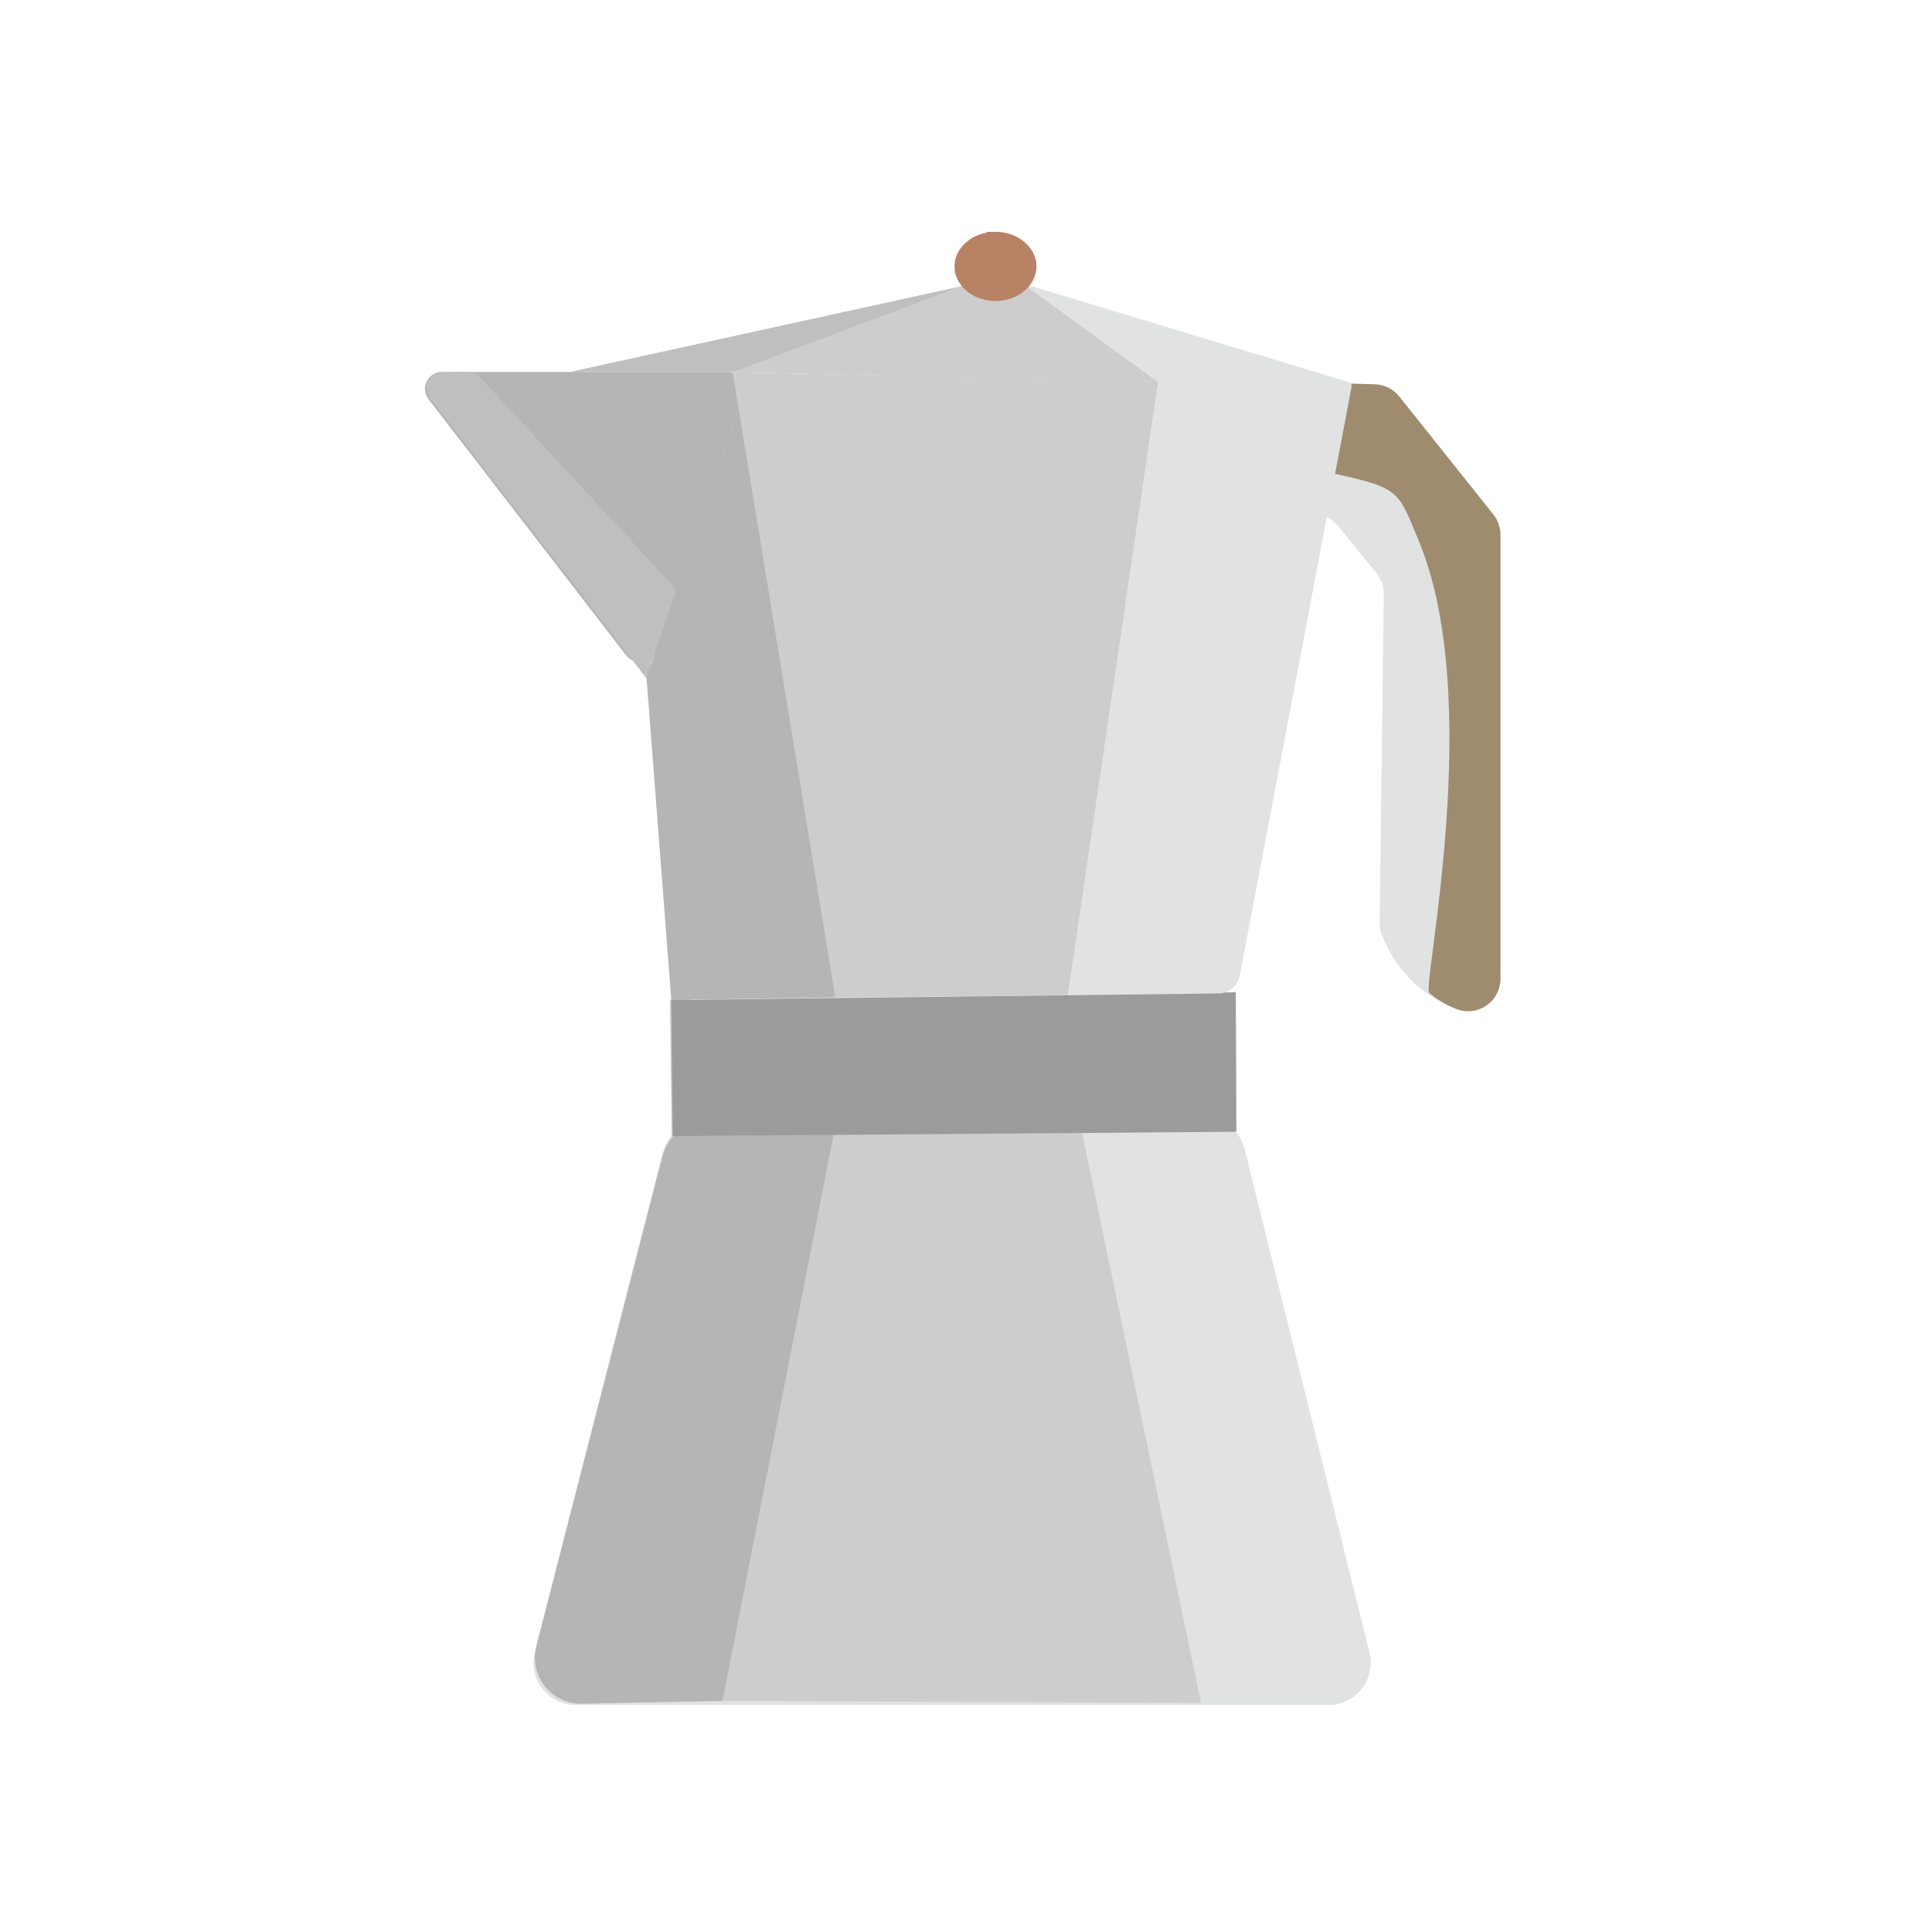 <svg width="200" height="200" viewBox="0 0 200 200" fill="none" xmlns="http://www.w3.org/2000/svg">
<path d="M137.04 39.71L142.23 39.85C142.749 39.864 143.258 39.992 143.723 40.223C144.188 40.455 144.596 40.785 144.92 41.19L154.59 53.26C155.092 53.895 155.367 54.68 155.37 55.49V101.01C155.372 101.591 155.232 102.164 154.962 102.678C154.692 103.193 154.301 103.634 153.822 103.963C153.343 104.292 152.791 104.5 152.214 104.567C151.637 104.634 151.052 104.56 150.51 104.35C148.811 103.68 147.27 102.662 145.988 101.362C144.705 100.062 143.708 98.508 143.06 96.8C142.896 96.376 142.815 95.924 142.82 95.47L143.25 61.58C143.261 60.746 142.977 59.936 142.45 59.29L138.51 54.44C138.176 54.027 137.754 53.695 137.275 53.466C136.795 53.238 136.271 53.12 135.74 53.12C135.212 53.12 134.691 53.003 134.213 52.777C133.736 52.551 133.315 52.221 132.98 51.813C132.645 51.405 132.405 50.927 132.277 50.415C132.149 49.902 132.137 49.368 132.24 48.85L133.49 42.58C133.652 41.761 134.096 41.026 134.745 40.501C135.393 39.977 136.206 39.697 137.04 39.71Z" fill="#E1E3E2"/>
<path d="M147.95 102.78C148.801 103.502 149.768 104.073 150.81 104.47C151.316 104.659 151.859 104.723 152.395 104.656C152.93 104.589 153.441 104.393 153.885 104.086C154.328 103.778 154.69 103.368 154.94 102.889C155.19 102.411 155.32 101.88 155.32 101.34V55.34C155.32 54.584 155.063 53.85 154.59 53.26L144.85 41.04C144.547 40.659 144.165 40.349 143.73 40.131C143.294 39.914 142.817 39.794 142.33 39.78L136.83 39.63C136.046 39.609 135.279 39.866 134.665 40.354C134.05 40.842 133.627 41.531 133.47 42.3L133.02 44.5C132.925 44.933 132.917 45.38 132.995 45.817C133.074 46.253 133.239 46.669 133.48 47.041C133.721 47.413 134.033 47.733 134.399 47.984C134.764 48.234 135.176 48.41 135.61 48.5C145.04 50.5 144.51 50.3 146.85 55.94C153.76 72.52 147.19 102.11 147.95 102.78Z" fill="#9F8C6F"/>
<path d="M137.531 176.5H59.59C58.923 176.501 58.264 176.349 57.665 176.057C57.065 175.764 56.54 175.337 56.131 174.81C55.721 174.283 55.438 173.669 55.303 173.016C55.168 172.362 55.184 171.686 55.35 171.04L68.591 119.36C68.829 118.423 69.372 117.592 70.134 116.997C70.896 116.401 71.834 116.075 72.8 116.07L124.571 115.64C125.554 115.63 126.512 115.952 127.289 116.555C128.066 117.157 128.616 118.005 128.851 118.96L141.771 171.07C141.93 171.714 141.94 172.386 141.802 173.035C141.663 173.684 141.379 174.293 140.97 174.816C140.562 175.339 140.04 175.762 139.444 176.054C138.848 176.345 138.194 176.498 137.531 176.5Z" fill="#E1E3E2"/>
<path d="M124.33 176.29L74.8 176.08L86.54 115.94L111.64 115.46L124.33 176.29Z" fill="#CDCDCD"/>
<path d="M73.17 116.08L86.59 115.95L74.8 176.08L60.23 176.37C59.497 176.385 58.769 176.23 58.105 175.918C57.441 175.605 56.858 175.144 56.402 174.568C55.946 173.993 55.629 173.32 55.476 172.603C55.323 171.885 55.338 171.141 55.52 170.43L68.59 119.64C68.855 118.625 69.447 117.725 70.275 117.082C71.104 116.438 72.121 116.086 73.17 116.08Z" fill="#B5B5B5"/>
<path d="M103 31.1C105.25 30.81 107.27 29.5 107.27 27.52C107.27 25.54 104.93 24.01 102.13 24.01C102.13 24.01 107.48 27.36 103 31.1Z" fill="#933B43"/>
<path d="M128.01 117.12L69.52 117.61L69.35 103.48L127.93 102.7L128.01 117.12Z" fill="#CDCDCD"/>
<path d="M127.97 117.16L69.64 117.61L69.49 103.48L127.92 102.73L127.97 117.16Z" fill="#9B9B9B"/>
<path d="M70.06 38.54L139.59 39.6C139.64 39.602 139.689 39.615 139.733 39.637C139.778 39.66 139.817 39.691 139.848 39.73C139.879 39.769 139.902 39.814 139.914 39.862C139.927 39.91 139.929 39.961 139.92 40.01L128.34 101.01C128.243 101.519 127.973 101.98 127.576 102.313C127.179 102.647 126.679 102.833 126.16 102.84L71.73 103.5C71.139 103.505 70.57 103.279 70.144 102.87C69.717 102.461 69.468 101.901 69.45 101.31L67.78 40.84C67.772 40.537 67.825 40.236 67.937 39.955C68.048 39.673 68.215 39.417 68.428 39.203C68.642 38.988 68.896 38.818 69.176 38.704C69.457 38.59 69.757 38.534 70.06 38.54Z" fill="#E1E3E2"/>
<path d="M64.84 67.87L44.37 41.34C44.168 41.08 44.043 40.768 44.009 40.441C43.975 40.113 44.034 39.782 44.179 39.486C44.324 39.19 44.549 38.941 44.828 38.767C45.108 38.592 45.431 38.5 45.76 38.5H75.35C75.631 38.499 75.907 38.566 76.157 38.693C76.407 38.821 76.622 39.007 76.786 39.235C76.949 39.463 77.056 39.726 77.097 40.004C77.137 40.281 77.111 40.565 77.02 40.83L67.9 67.36C67.798 67.662 67.616 67.93 67.373 68.136C67.131 68.342 66.837 68.478 66.523 68.531C66.209 68.583 65.887 68.549 65.59 68.433C65.294 68.317 65.035 68.122 64.84 67.87Z" fill="#B5B5B5"/>
<path d="M45.82 38.52C45.514 38.529 45.216 38.621 44.959 38.786C44.701 38.952 44.494 39.184 44.359 39.459C44.224 39.734 44.167 40.041 44.193 40.346C44.22 40.651 44.33 40.943 44.51 41.19L67.11 70.47L67.35 68.85C67.365 68.723 67.395 68.599 67.44 68.48L69.87 62.27C69.983 61.986 70.017 61.677 69.968 61.376C69.918 61.075 69.788 60.793 69.59 60.56L49.68 39.04C49.521 38.87 49.329 38.735 49.116 38.642C48.903 38.549 48.673 38.501 48.44 38.5L45.82 38.52Z" fill="#BFBFBF"/>
<path d="M69.49 103.5L86.47 103.25L77.82 38.5L66.92 70.08L69.49 103.5Z" fill="#B5B5B5"/>
<path d="M59.01 38.5L99.57 29.62L77.82 38.5H59.01Z" fill="#BFBFBF"/>
<path d="M75.84 38.53L119.88 39.52L110.54 103.01L86.47 103.25L75.84 38.53Z" fill="#CDCDCD"/>
<path d="M106.34 29.62L119.88 39.52L75.84 38.53L99.57 29.62H106.34Z" fill="#CDCDCD"/>
<path d="M105.811 29.33L139.821 39.61L119.881 39.52L105.811 29.33Z" fill="#E1E3E2"/>
<path d="M103.051 31.16C105.392 31.16 107.291 29.557 107.291 27.58C107.291 25.603 105.392 24 103.051 24C100.709 24 98.811 25.603 98.811 27.58C98.811 29.557 100.709 31.16 103.051 31.16Z" fill="#B88265"/>
</svg>

